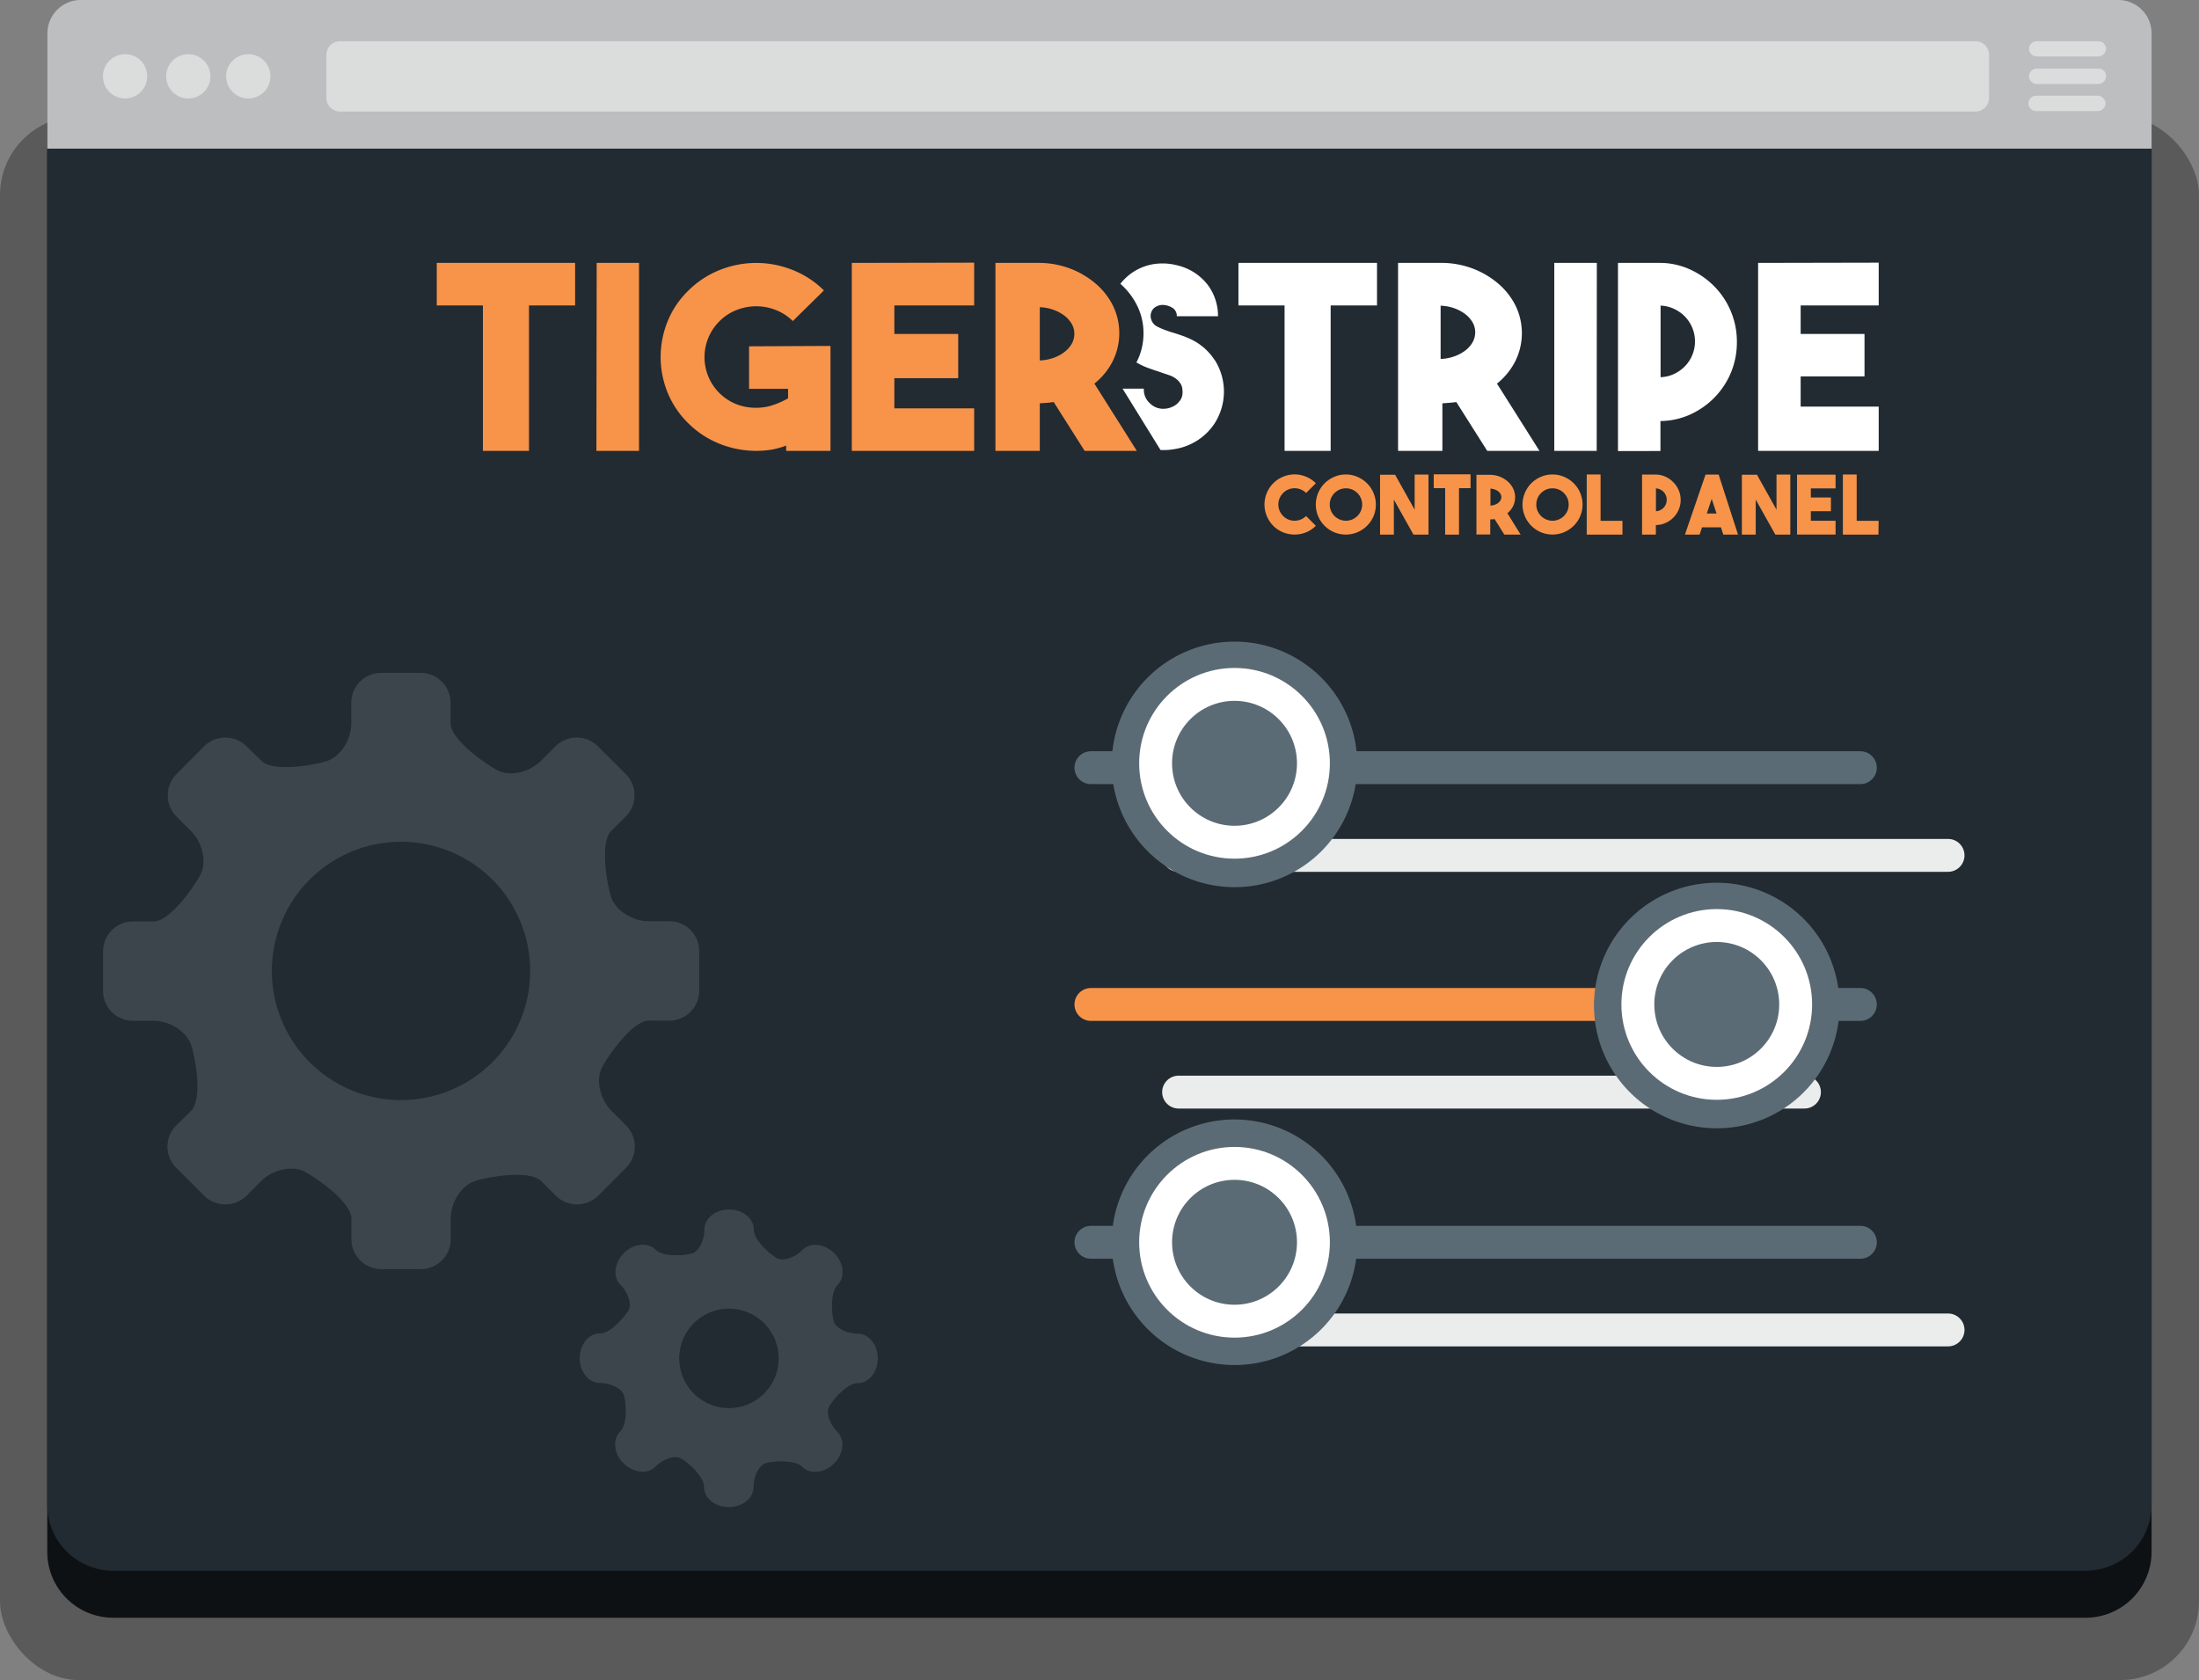 <svg xmlns="http://www.w3.org/2000/svg" viewBox="0 0 533.38 407.52"><rect x="0" y="0" width="533.38" height="407.52" fill="#808080" stroke="none"/><defs><style>.cls-1{fill:#020304;opacity:0.3;isolation:isolate;}.cls-2{fill:#bcbec0;}.cls-3{fill:#dbdddd;}.cls-4{fill:#0e1114;}.cls-5{fill:#222a32;}.cls-11,.cls-6,.cls-7,.cls-8{fill:none;}.cls-7{stroke:#ebeded;stroke-miterlimit:10;}.cls-10,.cls-11,.cls-7,.cls-8{stroke-linecap:round;stroke-width:7.98px;}.cls-8{stroke:#5b6b75;}.cls-10,.cls-11,.cls-8{stroke-linejoin:round;}.cls-10,.cls-9{fill:#5b6b75;}.cls-10{stroke:#fff;}.cls-11{stroke:#f79449;}.cls-12{opacity:0.14;}.cls-13{fill:#ebeded;}.cls-14{fill:#fff;}.cls-15{fill:#f79449;}</style></defs><title>control-panel</title><g id="Layer_2" data-name="Layer 2"><g id="Layer_1-2" data-name="Layer 1"><rect class="cls-1" y="28.19" width="533.38" height="379.33" rx="19.13"/><path class="cls-2" d="M521.88,8.1a8.08,8.08,0,0,0-8.1-8.1H19.6a8.09,8.09,0,0,0-8.1,8.1V36.46H521.88Z"/><circle class="cls-3" cx="30.34" cy="18.51" r="5.37"/><circle class="cls-3" cx="45.67" cy="18.51" r="5.37"/><circle class="cls-3" cx="60.23" cy="18.51" r="5.37"/><path class="cls-3" d="M510.82,11.83A1.92,1.92,0,0,1,509,13.69H494a1.92,1.92,0,0,1-1.86-1.86h0A1.92,1.92,0,0,1,494,10h15a1.93,1.93,0,0,1,1.86,1.87Z"/><path class="cls-3" d="M510.71,25.08a1.92,1.92,0,0,1-1.86,1.86h-15A1.92,1.92,0,0,1,492,25.08h0a1.92,1.92,0,0,1,1.86-1.87h15a2,2,0,0,1,1.86,1.87Z"/><path class="cls-3" d="M510.82,18.51A1.92,1.92,0,0,1,509,20.37H494a1.92,1.92,0,0,1-1.86-1.86h0A1.92,1.92,0,0,1,494,16.64h15a1.85,1.85,0,0,1,1.86,1.87Z"/><path class="cls-3" d="M482.46,23.76a3.3,3.3,0,0,1-3.29,3.29H82.46a3.31,3.31,0,0,1-3.29-3.29V13.25A3.31,3.31,0,0,1,82.46,10H479.17a3.3,3.3,0,0,1,3.29,3.29V23.76Z"/><path class="cls-4" d="M11.5,36.06H521.88a0,0,0,0,1,0,0V376.4a16,16,0,0,1-16,16H27.46a16,16,0,0,1-16-16V36.06a0,0,0,0,1,0,0Z"/><path class="cls-5" d="M11.5,36.06H521.88a0,0,0,0,1,0,0V365a16,16,0,0,1-16,16H27.46a16,16,0,0,1-16-16V36.06A0,0,0,0,1,11.5,36.06Z"/><path class="cls-6" d="M11.5,33.93H521.88a0,0,0,0,1,0,0V369.08a16,16,0,0,1-16,16H27.46a16,16,0,0,1-16-16V33.93a0,0,0,0,1,0,0Z"/><line class="cls-7" x1="285.88" y1="207.48" x2="472.51" y2="207.48"/><line class="cls-7" x1="285.88" y1="322.59" x2="472.51" y2="322.59"/><line class="cls-7" x1="437.68" y1="264.9" x2="285.88" y2="264.9"/><line class="cls-8" x1="264.61" y1="186.21" x2="451.24" y2="186.21"/><line class="cls-8" x1="414.29" y1="243.64" x2="451.24" y2="243.64"/><line class="cls-8" x1="264.61" y1="301.33" x2="451.24" y2="301.33"/><path class="cls-9" d="M299.44,215.19a29.78,29.78,0,1,1,29.77-29.78A29.73,29.73,0,0,1,299.44,215.19Z"/><circle class="cls-10" cx="299.44" cy="185.15" r="19.14"/><path class="cls-9" d="M299.44,331.1a29.78,29.78,0,1,1,29.77-29.77A29.72,29.72,0,0,1,299.44,331.1Z"/><circle class="cls-10" cx="299.44" cy="301.33" r="19.14"/><line class="cls-11" x1="416.41" y1="243.64" x2="264.61" y2="243.64"/><path class="cls-9" d="M416.41,273.68a29.78,29.78,0,1,1,29.78-29.78A29.73,29.73,0,0,1,416.41,273.68Z"/><circle class="cls-10" cx="416.41" cy="243.64" r="19.14"/><g id="gear" class="cls-12"><path class="cls-13" d="M162.36,247.57a7.26,7.26,0,0,0,7.24-7.24v-9.64a7.25,7.25,0,0,0-7.24-7.24h-5c-4,0-8.06-2.64-9.11-5.83s-2.79-13.24,0-16.07l3.56-3.53a7.29,7.29,0,0,0,0-10.24L145,181a7.31,7.31,0,0,0-10.24,0l-3.56,3.56c-2.79,2.8-7.53,3.85-10.48,2.31s-11.42-7.45-11.42-11.41v-5a7.27,7.27,0,0,0-7.25-7.25H92.45a7.27,7.27,0,0,0-7.25,7.25v5c0,4-2.63,8.05-5.82,9.11s-13.24,2.79-16-.05L59.78,181a7.31,7.31,0,0,0-10.24,0l-6.76,6.8a7.31,7.31,0,0,0,0,10.24l3.56,3.57c2.8,2.79,3.85,7.53,2.31,10.48s-7.41,11.42-11.41,11.42h-5A7.26,7.26,0,0,0,25,230.73v9.64a7.27,7.27,0,0,0,7.25,7.24h5c4,0,8,2.63,9.1,5.83s2.8,13.24,0,16L42.74,273a7.24,7.24,0,0,0,0,10.24l6.8,6.81a7.31,7.31,0,0,0,10.24,0l3.57-3.57c2.79-2.79,7.52-3.84,10.48-2.3s11.41,7.4,11.41,11.41v5a7.26,7.26,0,0,0,7.21,7.25h9.63a7.27,7.27,0,0,0,7.25-7.25v-5c0-4,2.63-8.05,5.87-9.11s13.24-2.79,16.07,0l3.56,3.57a7.31,7.31,0,0,0,10.24,0l6.8-6.81a7.29,7.29,0,0,0,0-10.24l-3.56-3.56c-2.79-2.79-3.84-7.53-2.31-10.48s7.45-11.42,11.42-11.42ZM97.27,266.84a31.33,31.33,0,1,1,31.33-31.33A31.35,31.35,0,0,1,97.27,266.84Zm110.79,68.65c2.67,0,4.86-2.71,4.86-6s-2.19-6-4.86-6-5.26-1.34-5.79-2.91-1-7,.89-8.91,1.54-5.34-.81-7.69-5.79-2.71-7.69-.81-4.65,2.79-6.11,2.06-5.71-4.29-5.71-7-2.71-4.86-6-4.86-6,2.19-6,4.86-1.34,5.3-2.92,5.79-7,1-8.9-.89-5.34-1.54-7.69.81-2.71,5.83-.85,7.69,2.79,4.66,2,6.11-4.29,5.71-7,5.71-4.86,2.67-4.86,6,2.19,6,4.86,6,5.3,1.34,5.83,2.92,1,7-.89,8.9-1.54,5.39.85,7.69,5.83,2.72,7.69.81,4.65-2.79,6.11-2.06,5.71,4.29,5.71,7,2.71,4.86,6,4.86,6-2.19,6-4.86,1.34-5.3,2.92-5.79,7-1,8.9.89,5.34,1.54,7.69-.81,2.71-5.78.81-7.69-2.79-4.65-2-6.11S205.39,335.49,208.06,335.49Zm-19.19-6a12.06,12.06,0,1,1-12.06-12.06A12.07,12.07,0,0,1,188.87,329.46Z"/></g><path class="cls-14" d="M353.24,97.52c-.56.08-1.11.14-1.66.18l-1.72.13v11.54H339.11V63.77h10.75a21.38,21.38,0,0,1,7.51,1.43,20.86,20.86,0,0,1,6.14,3.68,17.1,17.1,0,0,1,4.14,5.35,15.28,15.28,0,0,1-.1,13.37,16.59,16.59,0,0,1-4.45,5.45l10.31,16.32H360.74Zm-3.81-10.45a10.87,10.87,0,0,0,3.23-.6,9.65,9.65,0,0,0,2.69-1.4,6.7,6.7,0,0,0,1.81-2,4.92,4.92,0,0,0,.66-2.47,4.79,4.79,0,0,0-.66-2.45,6.81,6.81,0,0,0-1.81-2,9.94,9.94,0,0,0-2.69-1.41,11.19,11.19,0,0,0-3.23-.59Z"/><path class="cls-14" d="M387.29,109.37H377V63.77h10.32Z"/><path class="cls-14" d="M421.29,83a19.11,19.11,0,0,1-1.43,7.36,19.35,19.35,0,0,1-4,6.06,19.56,19.56,0,0,1-5.9,4.13,18.06,18.06,0,0,1-7.21,1.58v7.27H392.45V63.77h10.33A17.6,17.6,0,0,1,410,65.39a19.65,19.65,0,0,1,5.9,4.16A19.07,19.07,0,0,1,421.29,83Zm-18.51,8.49a8.27,8.27,0,0,0,3.27-.78,9,9,0,0,0,2.65-1.88,8.64,8.64,0,0,0,2.43-6,8.57,8.57,0,0,0-.65-3.31,8.77,8.77,0,0,0-1.78-2.73,9,9,0,0,0-2.65-1.87,8.45,8.45,0,0,0-3.27-.79Z"/><path class="cls-14" d="M455.69,74.09H436.76V81h15.49V91.3H436.76v7.32h18.93v10.75H426.44V63.77l29.25-.06Z"/><path class="cls-14" d="M294.64,87.36a14.11,14.11,0,0,0-6.11-5.22,22.27,22.27,0,0,0-2.1-.83c-.7-.24-1.38-.46-2.05-.66s-1.47-.48-2.14-.74a13.08,13.08,0,0,1-1.84-.86,2.88,2.88,0,0,1-1.19-1.63,2.64,2.64,0,0,1,.18-2,2.3,2.3,0,0,1,.95-1A3.55,3.55,0,0,1,281.5,74a3.42,3.42,0,0,1,1,0,4.63,4.63,0,0,1,2.08.8,2.32,2.32,0,0,1,.86,1.9h10a12.69,12.69,0,0,0-.7-4.21,12.21,12.21,0,0,0-2-3.65,13.26,13.26,0,0,0-3.16-2.8,13.46,13.46,0,0,0-4.08-1.69,14,14,0,0,0-4.57-.41,12.77,12.77,0,0,0-9.18,4.91l.15.12a17,17,0,0,1,4,5.33,14.88,14.88,0,0,1,1.46,6.51,15.1,15.1,0,0,1-1.55,6.78c-.06.11-.12.21-.17.32a17.66,17.66,0,0,0,2.64,1.27c1.07.39,2.1.75,3.09,1.06.55.2,1.08.38,1.57.54s1,.34,1.4.53a5.26,5.26,0,0,1,1.34.93,4.19,4.19,0,0,1,.77,1,3.21,3.21,0,0,1,.33,1c0,.32.06.58.06.78s0,.45-.06.77a2.84,2.84,0,0,1-.33,1,5.14,5.14,0,0,1-.77,1,4.18,4.18,0,0,1-1.34.89,5.18,5.18,0,0,1-2.43.47,4.43,4.43,0,0,1-2.32-.77,5.58,5.58,0,0,1-1.37-1.34,4.38,4.38,0,0,1-.77-2.76h-5.16l9.21,14.89.7,0a15.9,15.9,0,0,0,3.21-.33,13.61,13.61,0,0,0,3.14-1,14,14,0,0,0,6.11-5.22,14.29,14.29,0,0,0,0-15.27Z"/><path class="cls-14" d="M334,63.77V74.09H322.76v35.28H311.58V74.09H300.39V63.77Z"/><path class="cls-15" d="M139.5,63.77V74.09H128.31v35.28H117.13V74.09H105.94V63.77Z"/><path class="cls-15" d="M155,109.37H144.66l.07-45.6H155Z"/><path class="cls-15" d="M201.44,83.91v25.46H190.69v-1.29a20,20,0,0,1-3.61,1,24.29,24.29,0,0,1-3.68.28,23.94,23.94,0,0,1-8.75-1.67,22.72,22.72,0,0,1-7.68-5,22,22,0,0,1-5.06-7.52,22.93,22.93,0,0,1-1.67-8.57,23.2,23.2,0,0,1,1.67-8.6A21.87,21.87,0,0,1,167,70.45a22.57,22.57,0,0,1,7.68-5,23.73,23.73,0,0,1,17.49,0,22.57,22.57,0,0,1,7.68,5l-7.55,7.43a12,12,0,0,0-4.16-2.7,12.93,12.93,0,0,0-9.43,0,12,12,0,0,0-4.16,2.7,12.28,12.28,0,0,0,3.68,20,12.59,12.59,0,0,0,4.22,1,13.38,13.38,0,0,0,4.31-.4,20.22,20.22,0,0,0,4.39-1.86V94.31h-9.46V84Z"/><path class="cls-15" d="M236.29,74.09H216.93V81h15.49V91.73H216.93v7.32h19.36v10.32H206.61V63.77l29.68-.06Z"/><path class="cls-15" d="M255.58,97.52c-.55.08-1.1.14-1.65.19l-1.72.12v11.54H241.45V63.77h10.76a21.43,21.43,0,0,1,7.51,1.43,20.86,20.86,0,0,1,6.14,3.68A17,17,0,0,1,270,74.23a15.28,15.28,0,0,1-.1,13.37,16.51,16.51,0,0,1-4.45,5.45l10.3,16.32H263.09Zm-3.37-10.09a11.12,11.12,0,0,0,3.22-.59,9.55,9.55,0,0,0,2.69-1.41,6.68,6.68,0,0,0,1.81-2,4.89,4.89,0,0,0,.66-2.47,4.73,4.73,0,0,0-.66-2.44,6.82,6.82,0,0,0-1.81-2,10.09,10.09,0,0,0-2.69-1.41,11.12,11.12,0,0,0-3.22-.59Z"/><path class="cls-15" d="M314,129.66a7.45,7.45,0,0,1-2.74-.52,7.1,7.1,0,0,1-2.42-1.6,7.43,7.43,0,0,1-1.57-2.37,7.29,7.29,0,0,1,4-9.56,7.31,7.31,0,0,1,2.74-.54,7.23,7.23,0,0,1,2.74.54,7.12,7.12,0,0,1,2.42,1.61l-2.37,2.36a3.64,3.64,0,0,0-1.31-.86,3.87,3.87,0,0,0-1.49-.29,3.78,3.78,0,0,0-1.47.29,3.6,3.6,0,0,0-1.3.86,4.11,4.11,0,0,0-.86,1.29,3.88,3.88,0,0,0-.3,1.51,3.79,3.79,0,0,0,.3,1.5,4.3,4.3,0,0,0,.86,1.28,3.74,3.74,0,0,0,1.3.86,4,4,0,0,0,1.47.29,4.07,4.07,0,0,0,1.49-.29,3.78,3.78,0,0,0,1.31-.86l2.37,2.38a7.15,7.15,0,0,1-2.41,1.6A7.4,7.4,0,0,1,314,129.66Z"/><path class="cls-15" d="M326.43,115.09a6.92,6.92,0,0,1,2.83.58,7.29,7.29,0,0,1,2.32,1.56,7.3,7.3,0,0,1,1.57,8,7.39,7.39,0,0,1-1.57,2.31,7.63,7.63,0,0,1-2.32,1.56,7.31,7.31,0,0,1-5.66,0,7.47,7.47,0,0,1-2.31-1.56,7.36,7.36,0,0,1-1.56-2.31,7.3,7.3,0,0,1,3.87-9.55A6.92,6.92,0,0,1,326.43,115.09Zm0,11.22A4,4,0,0,0,328,126a4.29,4.29,0,0,0,1.25-.84,3.93,3.93,0,0,0,.84-1.25,3.93,3.93,0,0,0,0-3.06,3.82,3.82,0,0,0-.84-1.25,4.13,4.13,0,0,0-1.25-.85,4.05,4.05,0,0,0-3.06,0,4,4,0,0,0-1.25.85,3.82,3.82,0,0,0-.84,1.25,3.93,3.93,0,0,0,0,3.06,3.93,3.93,0,0,0,.84,1.25,4.16,4.16,0,0,0,1.25.84A4,4,0,0,0,326.44,126.31Z"/><path class="cls-15" d="M343.13,115.11h3.36v14.57h-3.64l-4.76-8.49v8.49h-3.35V115.15h3.65l4.74,8.48Z"/><path class="cls-15" d="M356.69,115.05v3.36h-2.8v11.27h-3.36V118.41h-2.77v-3.36Z"/><path class="cls-15" d="M362.52,125.91a4.43,4.43,0,0,1-.51.06l-.54,0v3.67h-3.35V115.17h3.35a6.68,6.68,0,0,1,2.34.46,6.42,6.42,0,0,1,1.92,1.17,5.44,5.44,0,0,1,1.29,1.7,4.9,4.9,0,0,1,0,4.25,5.3,5.3,0,0,1-1.39,1.74l3.21,5.19h-3.95Zm-1-3.27a3.76,3.76,0,0,0,1-.19,3.18,3.18,0,0,0,.86-.45,2.16,2.16,0,0,0,.57-.64,1.58,1.58,0,0,0,.21-.79,1.49,1.49,0,0,0-.21-.77,2.29,2.29,0,0,0-.57-.64,3.17,3.17,0,0,0-.86-.44,3.13,3.13,0,0,0-1-.19Z"/><path class="cls-15" d="M376.57,115.09a7,7,0,0,1,2.83.58,7.4,7.4,0,0,1,2.32,1.56,7.14,7.14,0,0,1,1.56,2.31,7.24,7.24,0,0,1,0,5.68,7.36,7.36,0,0,1-1.56,2.31,7.76,7.76,0,0,1-2.32,1.56,7.34,7.34,0,0,1-5.67,0,7.71,7.71,0,0,1-2.31-1.56,7.5,7.5,0,0,1-1.55-2.31,7.24,7.24,0,0,1,0-5.68,7.27,7.27,0,0,1,1.55-2.31,7.36,7.36,0,0,1,2.31-1.56A7,7,0,0,1,376.57,115.09Zm0,11.22a3.86,3.86,0,0,0,1.52-.31,4,4,0,0,0,1.25-.84,4.13,4.13,0,0,0,.85-1.25,4.05,4.05,0,0,0,0-3.06,4,4,0,0,0-.85-1.25,3.9,3.9,0,0,0-1.25-.85,4,4,0,0,0-3.05,0,3.9,3.9,0,0,0-1.25.85,4,4,0,0,0-.85,1.25,4.05,4.05,0,0,0,0,3.06,4.13,4.13,0,0,0,.85,1.25,4,4,0,0,0,1.25.84A3.87,3.87,0,0,0,376.58,126.31Z"/><path class="cls-15" d="M393.54,129.68h-8.67V115.09h3.36v11.24h5.31Z"/><path class="cls-15" d="M407.66,121.25a6.06,6.06,0,0,1-1.76,4.28,6.16,6.16,0,0,1-1.91,1.32,5.8,5.8,0,0,1-2.35.51v2.32h-3.35V115.11h3.35a6,6,0,0,1,2.35.52A6.37,6.37,0,0,1,405.9,117a6.06,6.06,0,0,1,1.76,4.29Zm-6,2.75a2.6,2.6,0,0,0,1-.24,3.1,3.1,0,0,0,.85-.6,2.8,2.8,0,0,0,0-3.85,2.87,2.87,0,0,0-.85-.59,2.45,2.45,0,0,0-1-.25Z"/><path class="cls-15" d="M418,129.68l-.58-1.77h-4.58l-.6,1.77h-3.55l5-14.57h3.18l4.7,14.57Zm-4-5.12h2.36L415.18,121Z"/><path class="cls-15" d="M430.9,115.11h3.35v14.57h-3.63l-4.76-8.49v8.49H422.5V115.15h3.66l4.74,8.48Z"/><path class="cls-15" d="M445.23,118.47h-6v2.2h4.87V124h-4.87v2.31h6v3.35h-9.35V115.13l9.35,0Z"/><path class="cls-15" d="M455.63,129.68H447V115.09h3.35v11.24h5.32Z"/></g></g></svg>